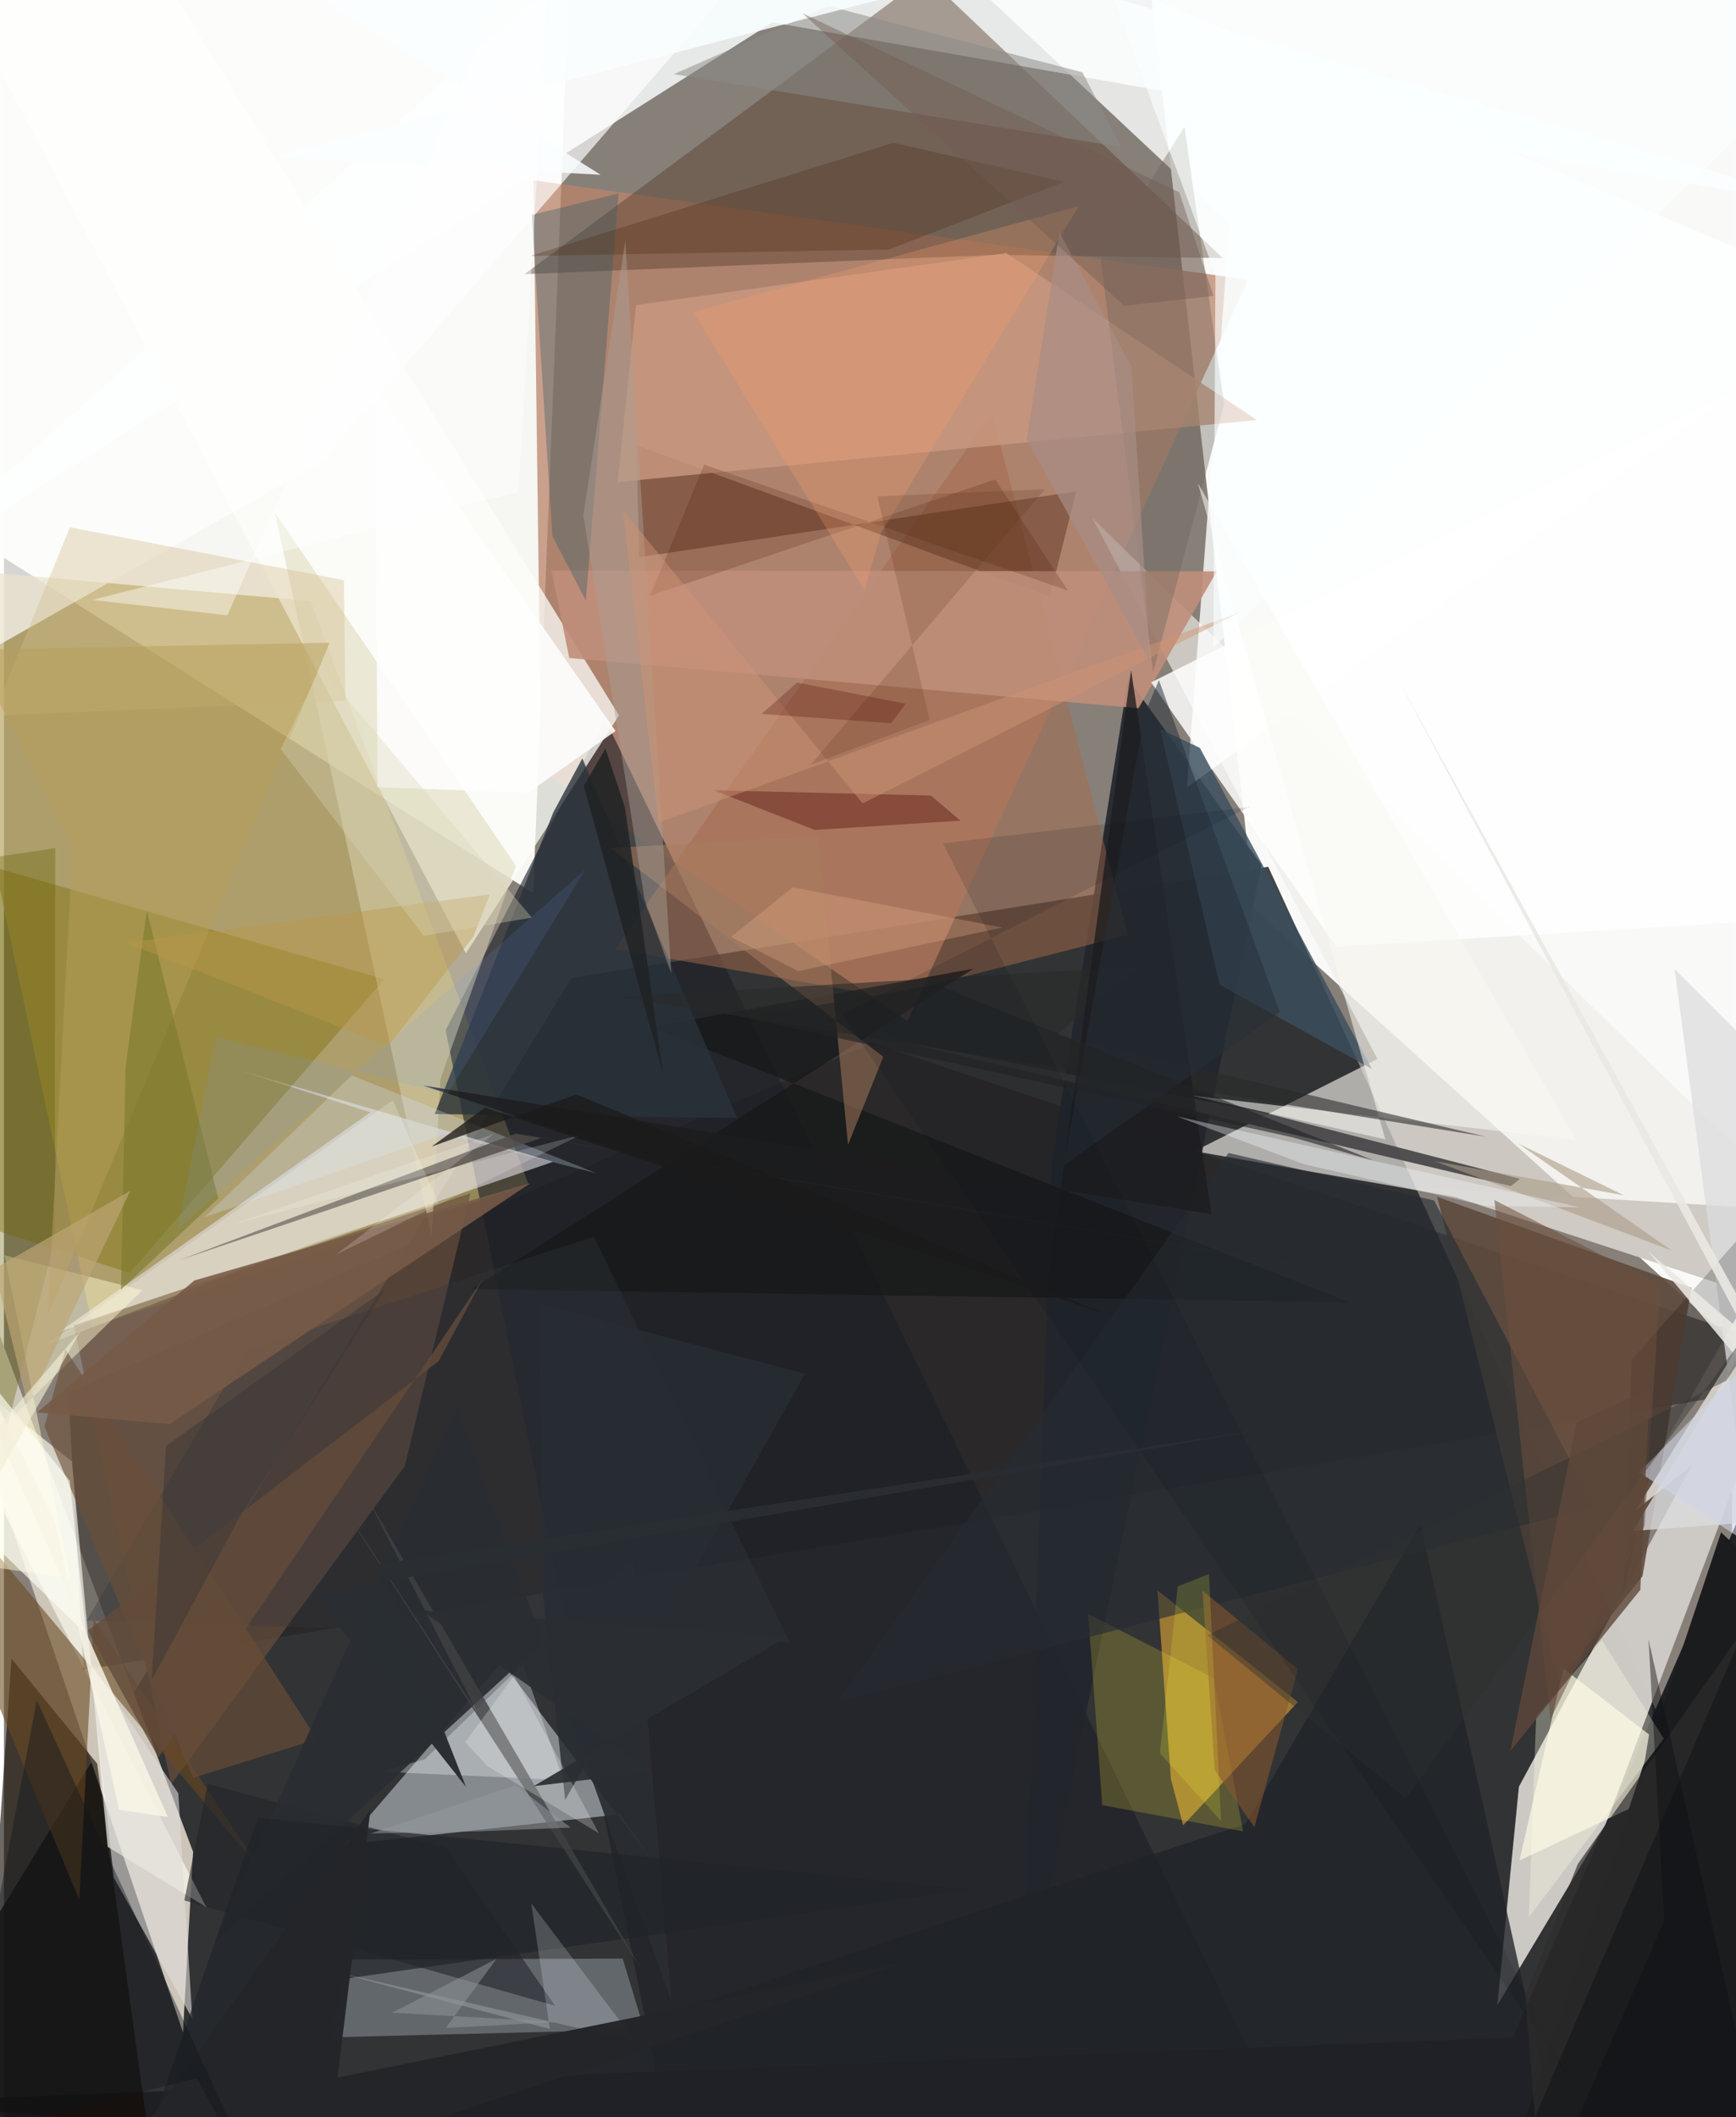 <svg xmlns="http://www.w3.org/2000/svg" width="228" height="278" viewBox="0 0 836 1024"><path fill="#878079" d="M0 0h836v1024H0z"/><path fill="#f9faf9" fill-opacity=".996" d="M548.276-62L898-46.255l-40.739 714.008L605.032 439.66z"/><path fill="#232528" fill-opacity=".843" d="M898 1041.969L611.618 419.216l-337.022 53.775L-62 1022.623z"/><path fill="#f8f8f4" fill-opacity=".984" d="M-38.389-30.626L275.632-62l-19.588 493.944L-22.22 255.711z"/><path fill="#cdc9c4" fill-opacity=".992" d="M898 557.415l-123.04 324.75-52.494 87.64 10.42-105.636z"/><path fill="#ccc5b8" d="M86.597 982.921l-102.4-302.073-16.472-115.614L91.498 895.659z"/><path fill="#fafeff" fill-opacity=".824" d="M-62 285.792L325.578-62 898 103.27 371.75 10.815z"/><path fill="#bca966" fill-opacity=".714" d="M148.386 290.736l105.366 282.076-210.91 68.747-77.73-367.177z"/><path fill="#ba846b" fill-opacity=".757" d="M259.904 372.712l177.163 121.113 164.884-358.54L256.178 87.21z"/><path fill="#f0ece7" fill-opacity=".659" d="M664.46 512.2l-88.55 44.58L898 613.447l-371.38-362.8z"/><path fill="#231e1e" fill-opacity=".502" d="M31.178 673.357L419.947 504.39 898 664.392 38.45 807.658z"/><path fill="#1b1f26" fill-opacity=".608" d="M213.671 498.241L332.346 1086h315.526L290.91 347.949z"/><path fill="#e1e8f0" fill-opacity=".478" d="M164.826 892.158l133.225-14.647 16.01 23.095-73.18-96.692z"/><path fill="#1f2023" fill-opacity=".992" d="M729.958 985.455L-62 1016.945 845.529 1086 898 599.017z"/><path fill="#fcfdfa" fill-opacity=".745" d="M-52.59-62l276.07 523.087 74.052-115.064L56.725-44.357z"/><path fill="#22272d" fill-opacity=".918" d="M507.084 560.355L492.207 979.7l116.172-561.355-64.56-90.158z"/><path fill="#5a402e" fill-opacity=".459" d="M478.786 123.278l110.808 1.537L446.022-11.513 251.774 132.62z"/><path fill="#e4e0e2" fill-opacity=".6" d="M265.644 561.923l-150.691-43.958 62.254 20.029L27.079 643.999z"/><path fill="#eeb134" fill-opacity=".561" d="M570.47 882.82l-5.947-22.433-6.5-91.183 67.94 54.008z"/><path fill="#110902" fill-opacity=".612" d="M3.677 802.259L-16.065 1086h93.398L45.074 852.993z"/><path fill="#786b00" fill-opacity=".384" d="M60.897 615.653l123.076-142.031L-62 403.087v173.505z"/><path fill="#a4aebb" fill-opacity=".42" d="M158.539 985.371l8.263-37.64 132.488-.461 10.444 34.271z"/><path fill="#6b503e" fill-opacity=".663" d="M33.778 640.973l47.084 222.054L193.925 709.06l31.739-131.863z"/><path fill="#fdffff" fill-opacity=".792" d="M898 145.499L411.257-62l181.662 170.369-20.661 272.483z"/><path fill="#5d483c" fill-opacity=".886" d="M693.372 578.896l123.006 43.963-23.706 139.456-40.578 50.89z"/><path fill="#fffdf1" fill-opacity=".635" d="M97.875 922.405L-43.97 645.78l76.858 61.088L50.16 893.255z"/><path fill="#a56a4e" fill-opacity=".51" d="M478.031 199.671l65.656 252.48-116.628 29.894-131.49-22.988z"/><path fill="#fffae4" fill-opacity=".675" d="M795.845 838.893l-5.424 33.96-57.278 27.016 21.282-92.839z"/><path fill="#cfcac3" d="M879.65 586.166l-90.409 144.445L898 643.174l-208.951-68.471z"/><path fill="#542e19" fill-opacity=".439" d="M505.955 288.543l-200.008-73.241 1.374 54.2 211.428-31.849z"/><path fill="#ca9880" fill-opacity=".8" d="M305.793 147.601l179.053-25.191 121.243 80.731-309.219 30.023z"/><path fill="#dcd3b3" fill-opacity=".506" d="M211.175 521.852l-4.247 76.005-75.868-349.96L247.657 418.72z"/><path fill="#bf8e7a" fill-opacity=".91" d="M548.862 342.556l-275.383-24.308-8.632-42.284 321.863.372z"/><path fill="#feffff" fill-opacity=".671" d="M399.86-62L153.747 223.429-62 345.754l40.386-389.2z"/><path fill="#6a4821" fill-opacity=".573" d="M43.424 783.245l82.703 123.646L-62 681.464l98.464 237.5z"/><path fill="#202227" fill-opacity=".773" d="M749.611 1025.813l-64.357-288.57-84.6 144.972-444.547 145.549z"/><path fill="#161717" fill-opacity=".737" d="M650.582 629.83l-424.266-6.362 242.66-154.924-156.181 28.202z"/><path fill="#fffacf" fill-opacity=".478" d="M-62 749.765l128.957-125.75L.216 607.083l31.913 156.364z"/><path fill="#6c655b" fill-opacity=".388" d="M530.568 125.62l40.528-64.295 19.215 134.209-34.352 129.525z"/><path fill="#fff" fill-opacity=".835" d="M554.974 330.027l89.619 127.863L898 442.383v-283.7z"/><path fill="#494749" fill-opacity=".937" d="M610.683 538.432l122.686 31.739-4.374 3.5-305.243-72.288z"/><path fill="#3b4f5e" fill-opacity=".804" d="M559.3 352.578l19.27 9.177 83.2 155.274-73.636-40.803z"/><path fill="#395e67" fill-opacity=".38" d="M297.338 93.56l-15.854 196.912-16.174-31.153-9.956-155.4z"/><path fill="#ffee34" fill-opacity=".196" d="M524.51 780.636l60.737 30.983 14.252 74.154-68.166-12.702z"/><path fill="#f7fcfe" fill-opacity=".314" d="M182.104 856.911l21.49-5.974 47.356-45.96 19.704 55.97z"/><path fill="#e0dddb" fill-opacity=".592" d="M41.633 803.994l11.496 104.092 37.991 68.262-6.77-108.988z"/><path fill="#2a333b" fill-opacity=".792" d="M279.796 366.802l74.937 173.95-146.346-1.92 57.332-145.854z"/><path fill="#dcdcdf" fill-opacity=".753" d="M808.21 468.677l35.453 267.73-55.69 4.06L898 558.56z"/><path fill="#22252b" fill-opacity=".592" d="M213.881 893.756L98.573 862.798 87.271 919.17l179.313 50.926z"/><path fill="#33393e" fill-opacity=".345" d="M379.955 794.278L285.41 598.112l-168.347 54.94L39.99 783.834z"/><path fill="#a77c5e" fill-opacity=".525" d="M393.852 404.63l14.483 149.078 17.073-42.576-131.885-100.99z"/><path fill="#f7f7f3" fill-opacity=".557" d="M668.285 551.094l-90.713-317.409 183.057 317.642-186.516-21.499z"/><path fill="#d3bd8c" fill-opacity=".376" d="M164.489 280.612l-132.559-25.6-37.223 91.154 170.438-7.122z"/><path fill="#645f00" fill-opacity=".341" d="M24.812 410.233l-.243 189.569-24.968 98.217L-62 423.039z"/><path fill="#d5e1fb" fill-opacity=".275" d="M168.226 520.13l-71.19 68.573 116.02-40.05 73.72 18.858z"/><path fill="#b69e58" fill-opacity=".494" d="M33.314 409.314L21.2 636.162l136.372-325.306-172.916 3.377z"/><path fill="#4b2610" fill-opacity=".278" d="M254.553 123.815l175.81-54.757 82.525 18.885-84.792 32.756z"/><path fill="#282829" fill-opacity=".573" d="M297.549 482.222l251.312-14.756-39.868 33.155 208.09 49.195z"/><path fill="#262c33" fill-opacity=".62" d="M592.43 557.66l99.414 22.97 77.648 148.124-366.137 94.34z"/><path fill="#66231b" fill-opacity=".498" d="M343.353 382.217l48.93 19.223 70.471-4.528-14.306-12.117z"/><path fill="#7b792c" fill-opacity=".604" d="M69.114 440.272l34.556 139.32-47.084 44.193L58.81 516.22z"/><path fill="#fdfefd" fill-opacity=".878" d="M180.755 380.741l-1.245-193.634 116.368 166.454-42.396 29.884z"/><path fill="#6b4f37" fill-opacity=".624" d="M29.685 652.47l-10.113 37.54 71.99 169.833 59.878-18.61z"/><path fill="#a99e95" fill-opacity=".463" d="M300.591 116.413l-20.29 132.818 29.556 185.534 12.98 36.096z"/><path fill="#8b8a87" fill-opacity=".514" d="M521.716 34.973l18.95 36.215-216.627-35.296 74.845-32.978z"/><path fill="#070809" fill-opacity=".2" d="M787.512 657.586l-4.186 113.787 13.69-62.209L898 532.362z"/><path fill="#292d31" fill-opacity=".925" d="M219.181 678.801L101.876 939.303l202.79-185.23 18.432 214.396z"/><path fill="#1c1d1f" fill-opacity=".784" d="M584.153 587.298l-381.347-62.287 301.708 99.042 40.759-299.993z"/><path fill="#471700" fill-opacity=".2" d="M514.718 285.645l-35.157-53.772-166.947 56.248 26.1-63.388z"/><path fill="#1b1c1e" d="M889.792 1067.796L715.588 1086l115.104-344.84L898 804.295z"/><path fill="#212429" fill-opacity=".69" d="M122.79 879.166L51.423 1086l114.559-129.096 300.804-43.042z"/><path fill="#faa270" fill-opacity=".255" d="M333.482 150.905l82.786 134.475 7.952-27.512 95.708-158.175z"/><path fill="#aa9b86" fill-opacity=".592" d="M806.753 604.799L692.15 561.617l91.442 16.49-51.118-25.083z"/><path fill="#edf7ff" fill-opacity=".204" d="M158.11 953.234l105.966 28.09-8.962-60.654 50.312 66.61z"/><path fill="#875630" fill-opacity=".573" d="M585.732 856.072l-5.856-86.644 46.086 37.807-21.033 76.558z"/><path fill="#bc9648" fill-opacity=".412" d="M59.047 455.962l176.05-23.421-7.942 20.407-41.297 53.006z"/><path fill="#27303a" fill-opacity=".529" d="M551.993 344.92L512.6 563.654l104.602-74.106-58.458-160.59z"/><path fill="#f5f9ff" fill-opacity=".353" d="M629.098 563.132l88.058 20.173 45.137.603-194.936-43.987z"/><path fill="#ce9475" fill-opacity=".482" d="M299.472 246.8l115.932 141.78 182.436-92.417L316.688 397.88z"/><path fill="#404143" fill-opacity=".8" d="M175.458 723.849l53.359 104.026-112.27-172.115 192.115 297.124z"/><path fill="#fafefe" fill-opacity=".62" d="M514.056-62L898 8.266l-312.94 305.05 1.017-180.395z"/><path fill="#514d47" fill-opacity=".8" d="M260.174 550.327L84.847 609.486l162.709-61.218 486.13 82.044z"/><path fill="#ffffed" fill-opacity=".212" d="M20.365 650.469l134.787-51.403 55.014-17.15-22.044-49.769z"/><path fill="#fdfef7" fill-opacity=".651" d="M31.786 716.201l8.042 74.121L-62 692.131l18.683-69.861z"/><path fill="#775b47" fill-opacity=".886" d="M92.108 619.328l-76.054 63.785 64.072 5.7 174.6-116.569z"/><path fill="#6d9cfb" fill-opacity=".122" d="M214.515 529.125L102.602 501.58l-18.506 92.682 197.255-173.785z"/><path fill="#202223" fill-opacity=".831" d="M280.52 380.159l10.452-18.114 9.427 28.42 18.61 129.589z"/><path fill="#a78e85" fill-opacity=".686" d="M554.518 320.195l-59.739-107.651 15.86-100.264 34.862 65.148z"/><path fill="#232529" fill-opacity=".973" d="M434.98 949.356L27.336 1086l149.966-210.74-15.949 129.6z"/><path fill="#e9ad86" fill-opacity=".306" d="M384.235 469.71l98.656-21.094-101.337-19.438-29.881 23.982z"/><path fill="#5a2e15" fill-opacity=".196" d="M503.591 236.609L390.19 369.972l57.626-21.735-25.29-108.163z"/><path fill="#10141b" fill-opacity=".408" d="M-24.434 1034.935l117.748-29.868L136.698 1086 15.892 822.463z"/><path fill="#eae8e3" fill-opacity=".886" d="M887.05 714.818L675.23 330.102 843.843 646.71l-48.293-41.322z"/><path fill="#634b3a" fill-opacity=".8" d="M210.281 658.348l20.994-39.136L74.757 850.05l-34.174-61.343z"/><path fill="#fffee7" fill-opacity=".322" d="M741.24 830.107l-3.567 97.228 65.284-86.44-29.893-47.605z"/><path fill="#6c503d" fill-opacity=".545" d="M793.687 737.898l7.553-116.343-80.2-41.135 27.086 251.26z"/><path fill="#f9fdfe" fill-opacity=".855" d="M129.837 76.093l295.6-76.769L150.02-2.53l138.612 87.058z"/><path fill="#cfd6e6" fill-opacity=".6" d="M898 781.747l-106.949-69.63L898 603.99l-.482 274.576z"/><path fill="#222325" fill-opacity=".604" d="M358.914 492.306l92.204-16.075 211.487 85.073-39.458-11.27z"/><path fill="#282d33" fill-opacity=".843" d="M271.505 870.587L387.566 664.46l-128.574-33.836 1.47 137.428z"/><path fill="#fff" fill-opacity=".239" d="M233.843 854.162l-10.711-11.579 23.625-32.062 41.08 76.222z"/><path fill="#3a3637" fill-opacity=".486" d="M78.448 699.34l-7.004 113.288 42.062-77.926 71.114-111.228z"/><path fill="#bda674" fill-opacity=".671" d="M11.545 679.649L-62 380.838v265.84l123.162-70.754z"/><path fill="#715b50" fill-opacity=".424" d="M541.915 147.893L386.289 6.426l182.27 86.515 16.577 50.197z"/><path fill="#f9f5e6" fill-opacity=".831" d="M-62 560.602l86.496 174.977L55.72 875.375l23.596 3.481z"/><path fill="#2f3031" fill-opacity=".416" d="M678.205 869.607L898 569.877l-64.771 97.946-251.14 123.101z"/><path fill="#fff" fill-opacity=".42" d="M248.967 237.85L42.712 290.17l65.407 7.438L266.447-62z"/><path fill="#f9ff3a" fill-opacity=".169" d="M582.96 761.297l-15.107 5.994-8.633 80.617 29.554 32.822z"/><path fill="#091519" fill-opacity=".133" d="M454.225 407.876L757.7 1006.065 405.217 490.542l196.853-100.18z"/><path fill="#2a2e32" fill-opacity=".925" d="M378.841 791.616l-176.91-12.75 111.33 78.243-57.018 6.791z"/><path fill="#2a2e33" fill-opacity=".988" d="M149.66 770.826l73.87 93.442-42.459-107.703 430.343-65.545z"/><path fill="#f2edd6" fill-opacity=".631" d="M-60.419 814.17L37 643.87l-62.2 72.253L-62 559.168z"/><path fill="#dbd6b8" fill-opacity=".345" d="M153.322 322.898l-19.452 39.366 69.137 90.384 52.377-8.827z"/><path fill="#fffcf9" fill-opacity=".188" d="M237.06 548.465l-76.612 58.472 118.715-58.058-168.57 43.207z"/><path fill="#92969b" fill-opacity=".506" d="M268.207 977.965l-80.452-4.48 50.474-26.038-24.5 33.41z"/><path fill="#94999f" fill-opacity=".537" d="M274.133 883.924l-26.5-20.445-70.219 23.295 52.076-1.016z"/><path fill="#510600" fill-opacity=".267" d="M436.24 340.369l-7.074 9.403-62.634-4.463 17.191-15.176z"/><path fill="#5e483a" fill-opacity=".796" d="M728.752 846.923l32.074-158.895 35.33-16.357-4.522 97.25z"/><path fill="#2e2d2d" fill-opacity=".675" d="M740.692 1023.849l101.19-236.103-80.51 113.828-25.467 64.082z"/><path fill="#0d0e12" fill-opacity=".443" d="M860.98 1086l-65.387-293.181 7.636 136.249-49.052 112.005z"/><path fill="#1c1b1b" fill-opacity=".769" d="M232.685 535.732l300.606 99.87L276.852 529.32l-69.969 25.264z"/></svg>